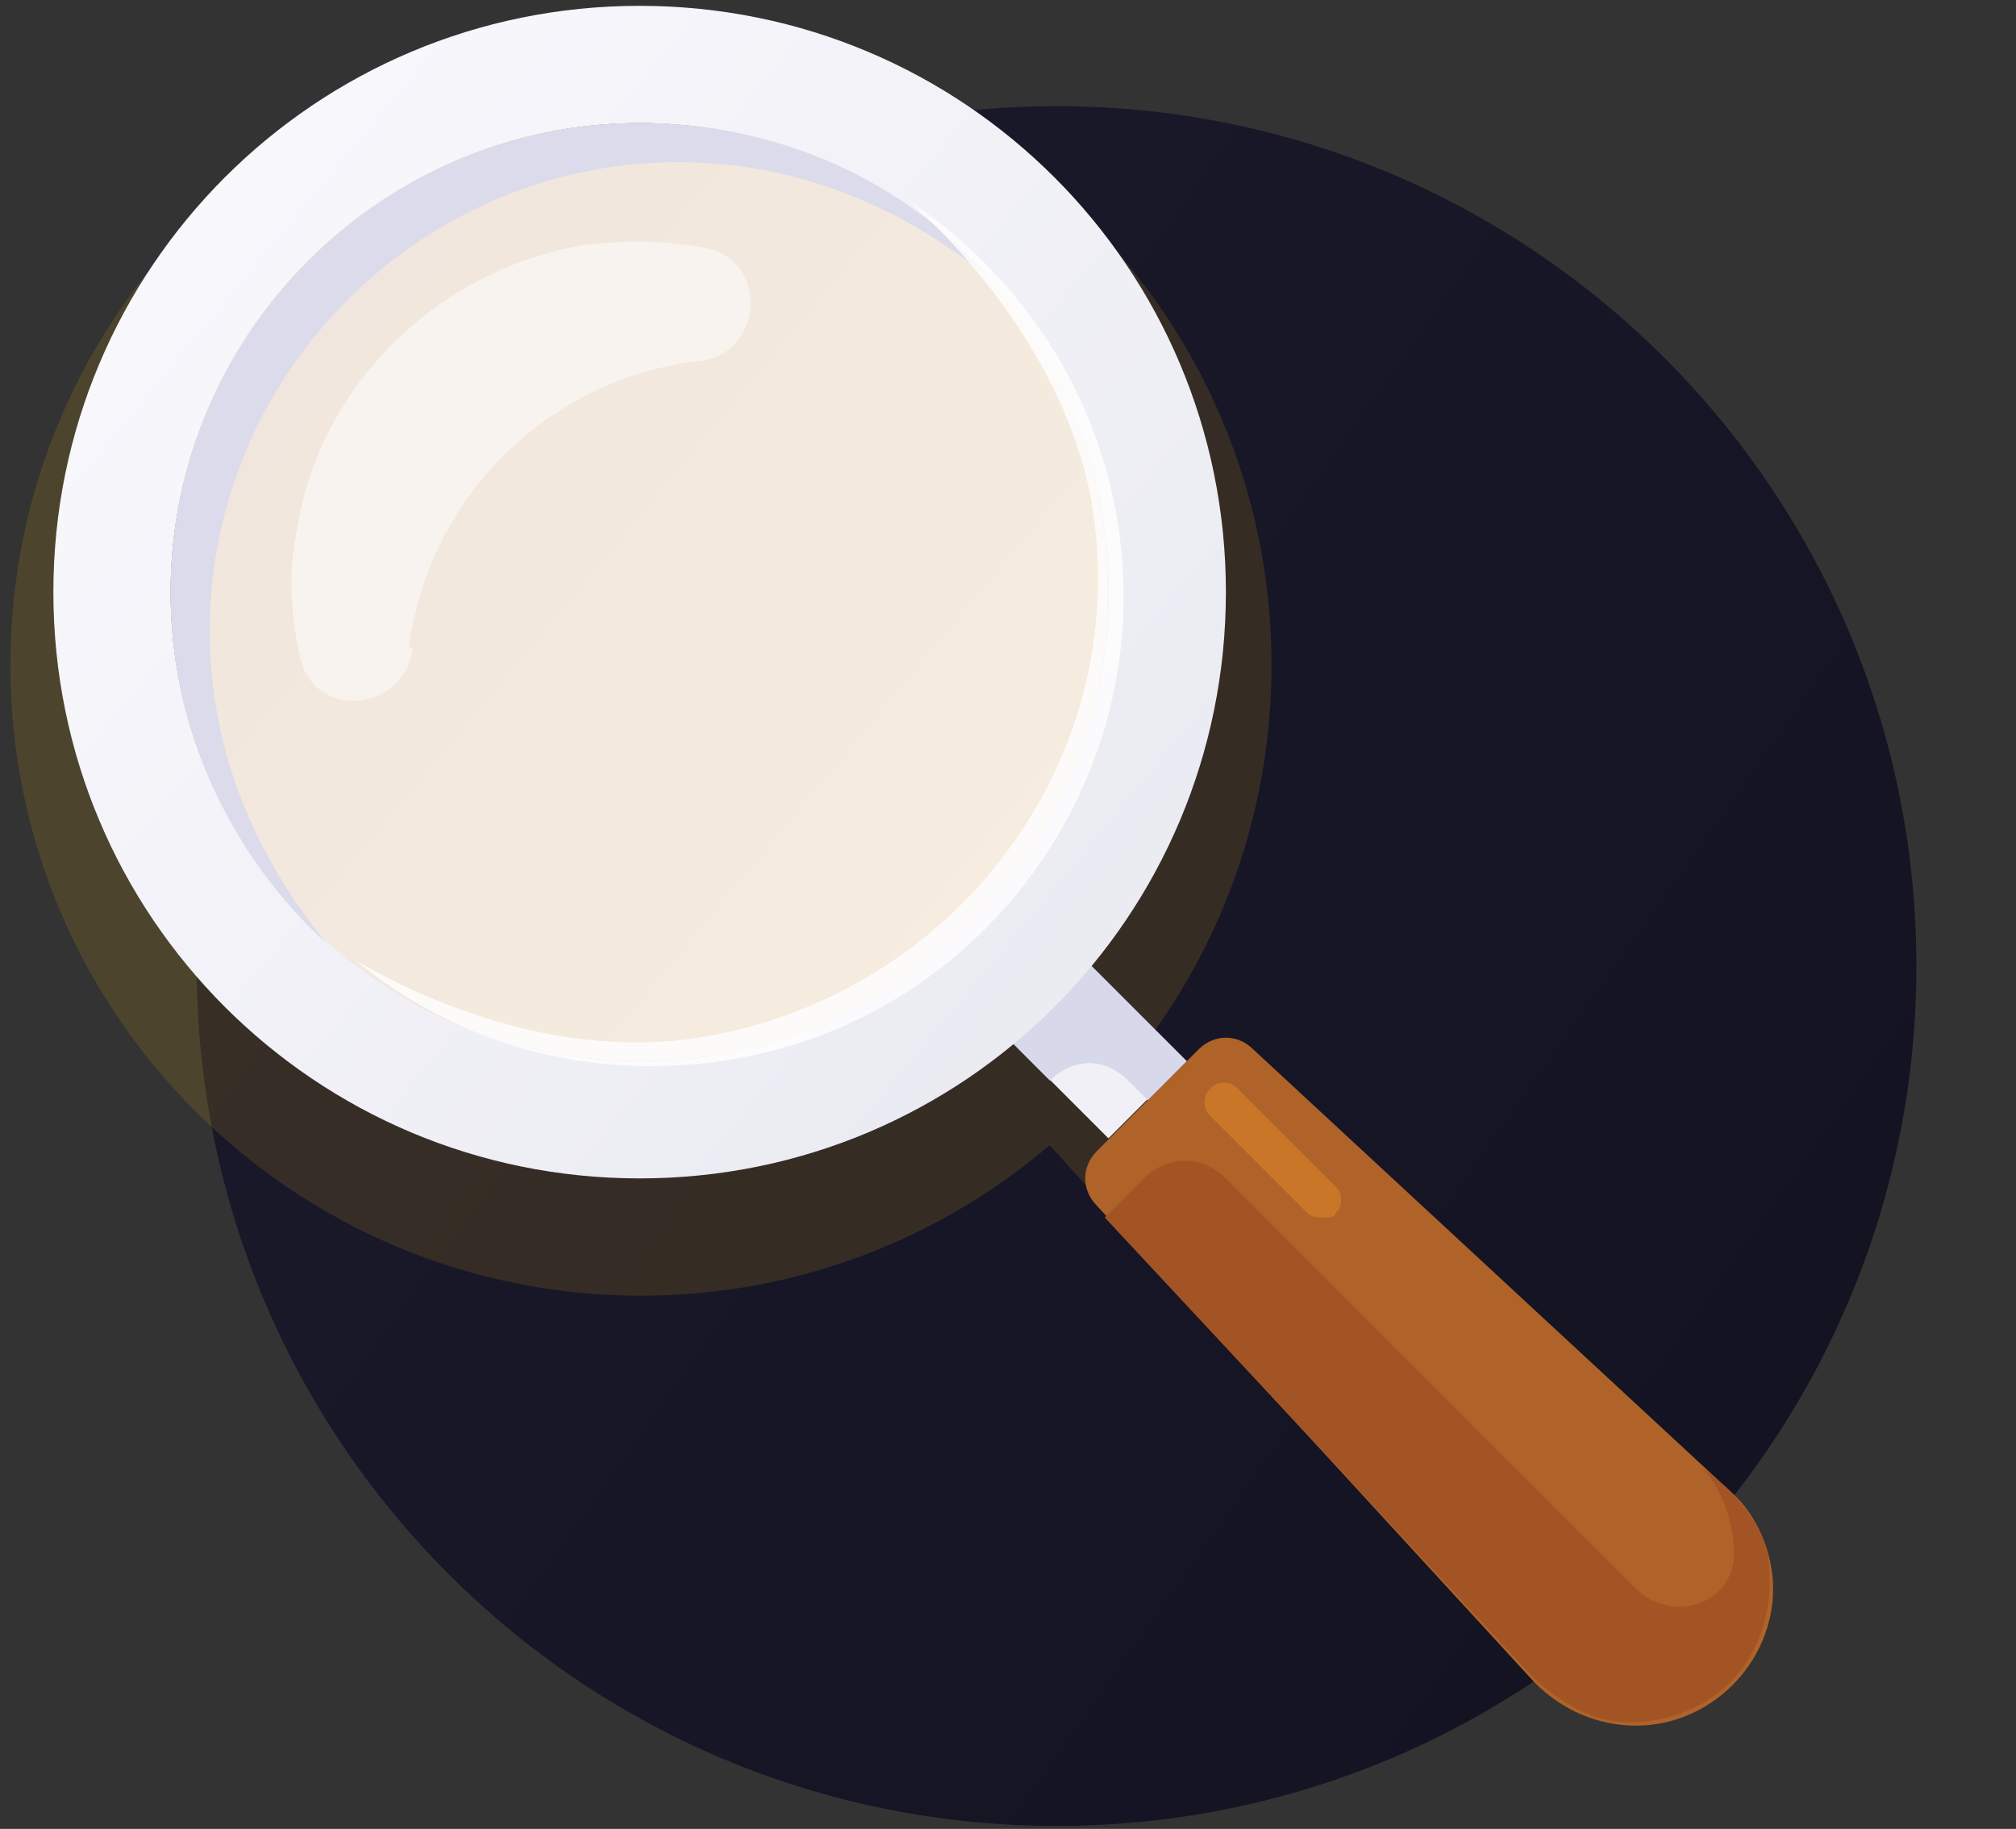 <svg width="140" height="127" viewBox="0 0 140 127" fill="none" xmlns="http://www.w3.org/2000/svg">
<rect x="0" y="0" width="140" height="127" fill="#333333" stroke="none"/>
<path d="M133.083 67.083C133.083 83.047 126.817 97.551 116.61 108.263C113.274 111.77 109.51 114.87 105.409 117.48C105.187 117.619 104.965 117.758 104.743 117.897C102.752 119.13 100.683 120.249 98.543 121.246C90.892 124.807 82.365 126.795 73.371 126.795C66.099 126.795 59.128 125.493 52.682 123.113C50.461 122.294 48.304 121.345 46.218 120.279C30.181 112.074 18.341 96.832 14.775 78.626C14.327 76.342 14.008 74.012 13.83 71.643C13.718 70.137 13.659 68.616 13.659 67.083C13.659 64.765 13.791 62.477 14.049 60.227C14.205 58.86 14.407 57.507 14.656 56.169C19.782 28.404 44.12 7.371 73.371 7.371C84.185 7.371 94.326 10.245 103.074 15.27C104.263 15.953 105.423 16.676 106.559 17.437C106.803 17.6 107.046 17.766 107.288 17.934C107.305 17.944 107.324 17.956 107.341 17.971C109.213 19.267 111.007 20.669 112.715 22.165C116.357 25.356 119.605 28.985 122.384 32.967C129.127 42.638 133.083 54.4 133.083 67.083Z" fill="url(#paint0_linear_3652_13236)"/>
<path fill-rule="evenodd" clip-rule="evenodd" d="M72.898 79.525C65.254 86.04 55.342 89.973 44.511 89.973C20.327 89.973 0.722 70.368 0.722 46.184C0.722 22 20.327 2.395 44.511 2.395C68.694 2.395 88.299 22 88.299 46.184C88.299 55.938 85.11 64.947 79.718 72.226L86.377 79.622L78.981 86.281L72.898 79.525Z" fill="#DDA319" fill-opacity="0.157"/>
<path d="M123.131 110.329C123.131 115.486 118.789 119.829 113.632 119.829C110.918 119.829 108.475 118.743 106.575 116.843L76.176 83.73C75.09 82.644 75.09 81.016 76.176 79.93L83.233 72.873C84.319 71.787 85.947 71.787 87.033 72.873L120.146 103.544C122.045 105.172 123.131 107.886 123.131 110.329Z" fill="#B06328"/>
<path d="M119.874 103.272L118.246 101.915C119.603 103.544 120.417 105.715 120.417 107.886C120.417 111.415 116.074 112.772 113.631 110.329L85.133 81.83C83.504 80.202 81.061 80.202 79.433 81.83L76.719 84.544L106.304 116.3C107.932 117.929 110.103 119.286 112.275 119.557C115.26 119.829 118.246 118.743 120.146 116.843C122.046 114.943 123.131 111.958 122.86 108.972C122.86 106.801 121.503 104.901 119.874 103.272Z" fill="#A35425"/>
<path d="M91.918 84.544C91.647 84.544 91.104 84.544 90.832 84.273L84.047 77.487C83.504 76.945 83.504 76.13 84.047 75.588C84.59 75.045 85.404 75.045 85.947 75.588L92.732 82.373C93.275 82.916 93.275 83.73 92.732 84.273C92.733 84.544 92.189 84.544 91.918 84.544Z" fill="#C97629"/>
<path d="M82.349 73.674L76.975 79.048L68.915 70.987L74.289 65.614L82.349 73.674Z" fill="#F0F0F6"/>
<path d="M78.347 75.045L79.704 76.402L82.418 73.688L74.276 65.545L68.847 70.974L72.919 75.045C74.547 73.416 76.719 73.416 78.347 75.045Z" fill="#D8D8EB"/>
<path fill-rule="evenodd" clip-rule="evenodd" d="M3.707 41.117C3.707 18.59 21.892 0.405 44.42 0.405C66.947 0.405 85.132 18.59 85.132 41.117C85.132 63.645 66.947 81.83 44.42 81.83C21.892 81.83 3.707 63.645 3.707 41.117ZM11.85 41.118C11.85 59.031 26.506 73.688 44.42 73.688C62.333 73.688 76.99 59.031 76.99 41.117C76.99 23.204 62.333 8.547 44.42 8.547C26.506 8.547 11.85 23.204 11.85 41.118Z" fill="url(#paint1_linear_3652_13236)"/>
<path d="M44.42 73.688C62.408 73.688 76.99 59.105 76.99 41.117C76.99 23.13 62.408 8.547 44.42 8.547C26.432 8.547 11.85 23.13 11.85 41.117C11.85 59.105 26.432 73.688 44.42 73.688Z" fill="url(#paint2_linear_3652_13236)"/>
<path d="M28.406 44.917C29.763 34.603 37.906 26.461 48.22 25.104H48.491C53.105 24.561 53.377 18.047 49.034 17.233C46.32 16.69 43.605 16.69 40.891 16.961C30.306 18.59 21.892 27.004 20.535 37.318C19.992 40.032 20.263 43.017 20.806 45.46C21.621 50.074 28.135 49.532 28.677 44.917C28.406 45.189 28.406 44.917 28.406 44.917Z" fill="white" fill-opacity="0.494"/>
<path d="M14.564 43.832C14.564 25.918 29.22 11.262 47.134 11.262C55.548 11.262 62.876 14.519 68.847 19.404C62.876 12.619 54.191 8.548 44.42 8.548C26.506 8.548 11.85 23.204 11.85 41.118C11.85 50.889 16.192 59.574 22.706 65.545C17.821 59.574 14.564 52.246 14.564 43.832Z" fill="#DBDBEB"/>
<path d="M75.859 35.237C78.661 52.93 66.184 69.257 48.491 72.059C40.181 73.375 31.393 70.601 24.731 66.71C31.691 72.478 40.906 75.14 50.557 73.612C68.25 70.809 80.433 54.041 77.631 36.347C76.102 26.697 70.454 18.798 63.086 13.919C68.846 19.052 74.543 26.926 75.859 35.237Z" fill="white" fill-opacity="0.812"/>
<defs>
<linearGradient id="paint0_linear_3652_13236" x1="13.659" y1="31.436" x2="118.68" y2="105.758" gradientUnits="userSpaceOnUse">
<stop stop-color="#1A1A2C"/>
<stop offset="1" stop-color="#131322"/>
</linearGradient>
<linearGradient id="paint1_linear_3652_13236" x1="85.132" y1="81.83" x2="11.358" y2="20.656" gradientUnits="userSpaceOnUse">
<stop stop-color="#E8E8F0"/>
<stop offset="1" stop-color="#F7F7FC"/>
</linearGradient>
<linearGradient id="paint2_linear_3652_13236" x1="17.97" y1="24.748" x2="76.99" y2="73.688" gradientUnits="userSpaceOnUse">
<stop stop-color="#F0E6DD"/>
<stop offset="1" stop-color="#F7EDDF"/>
</linearGradient>
</defs>
</svg>
